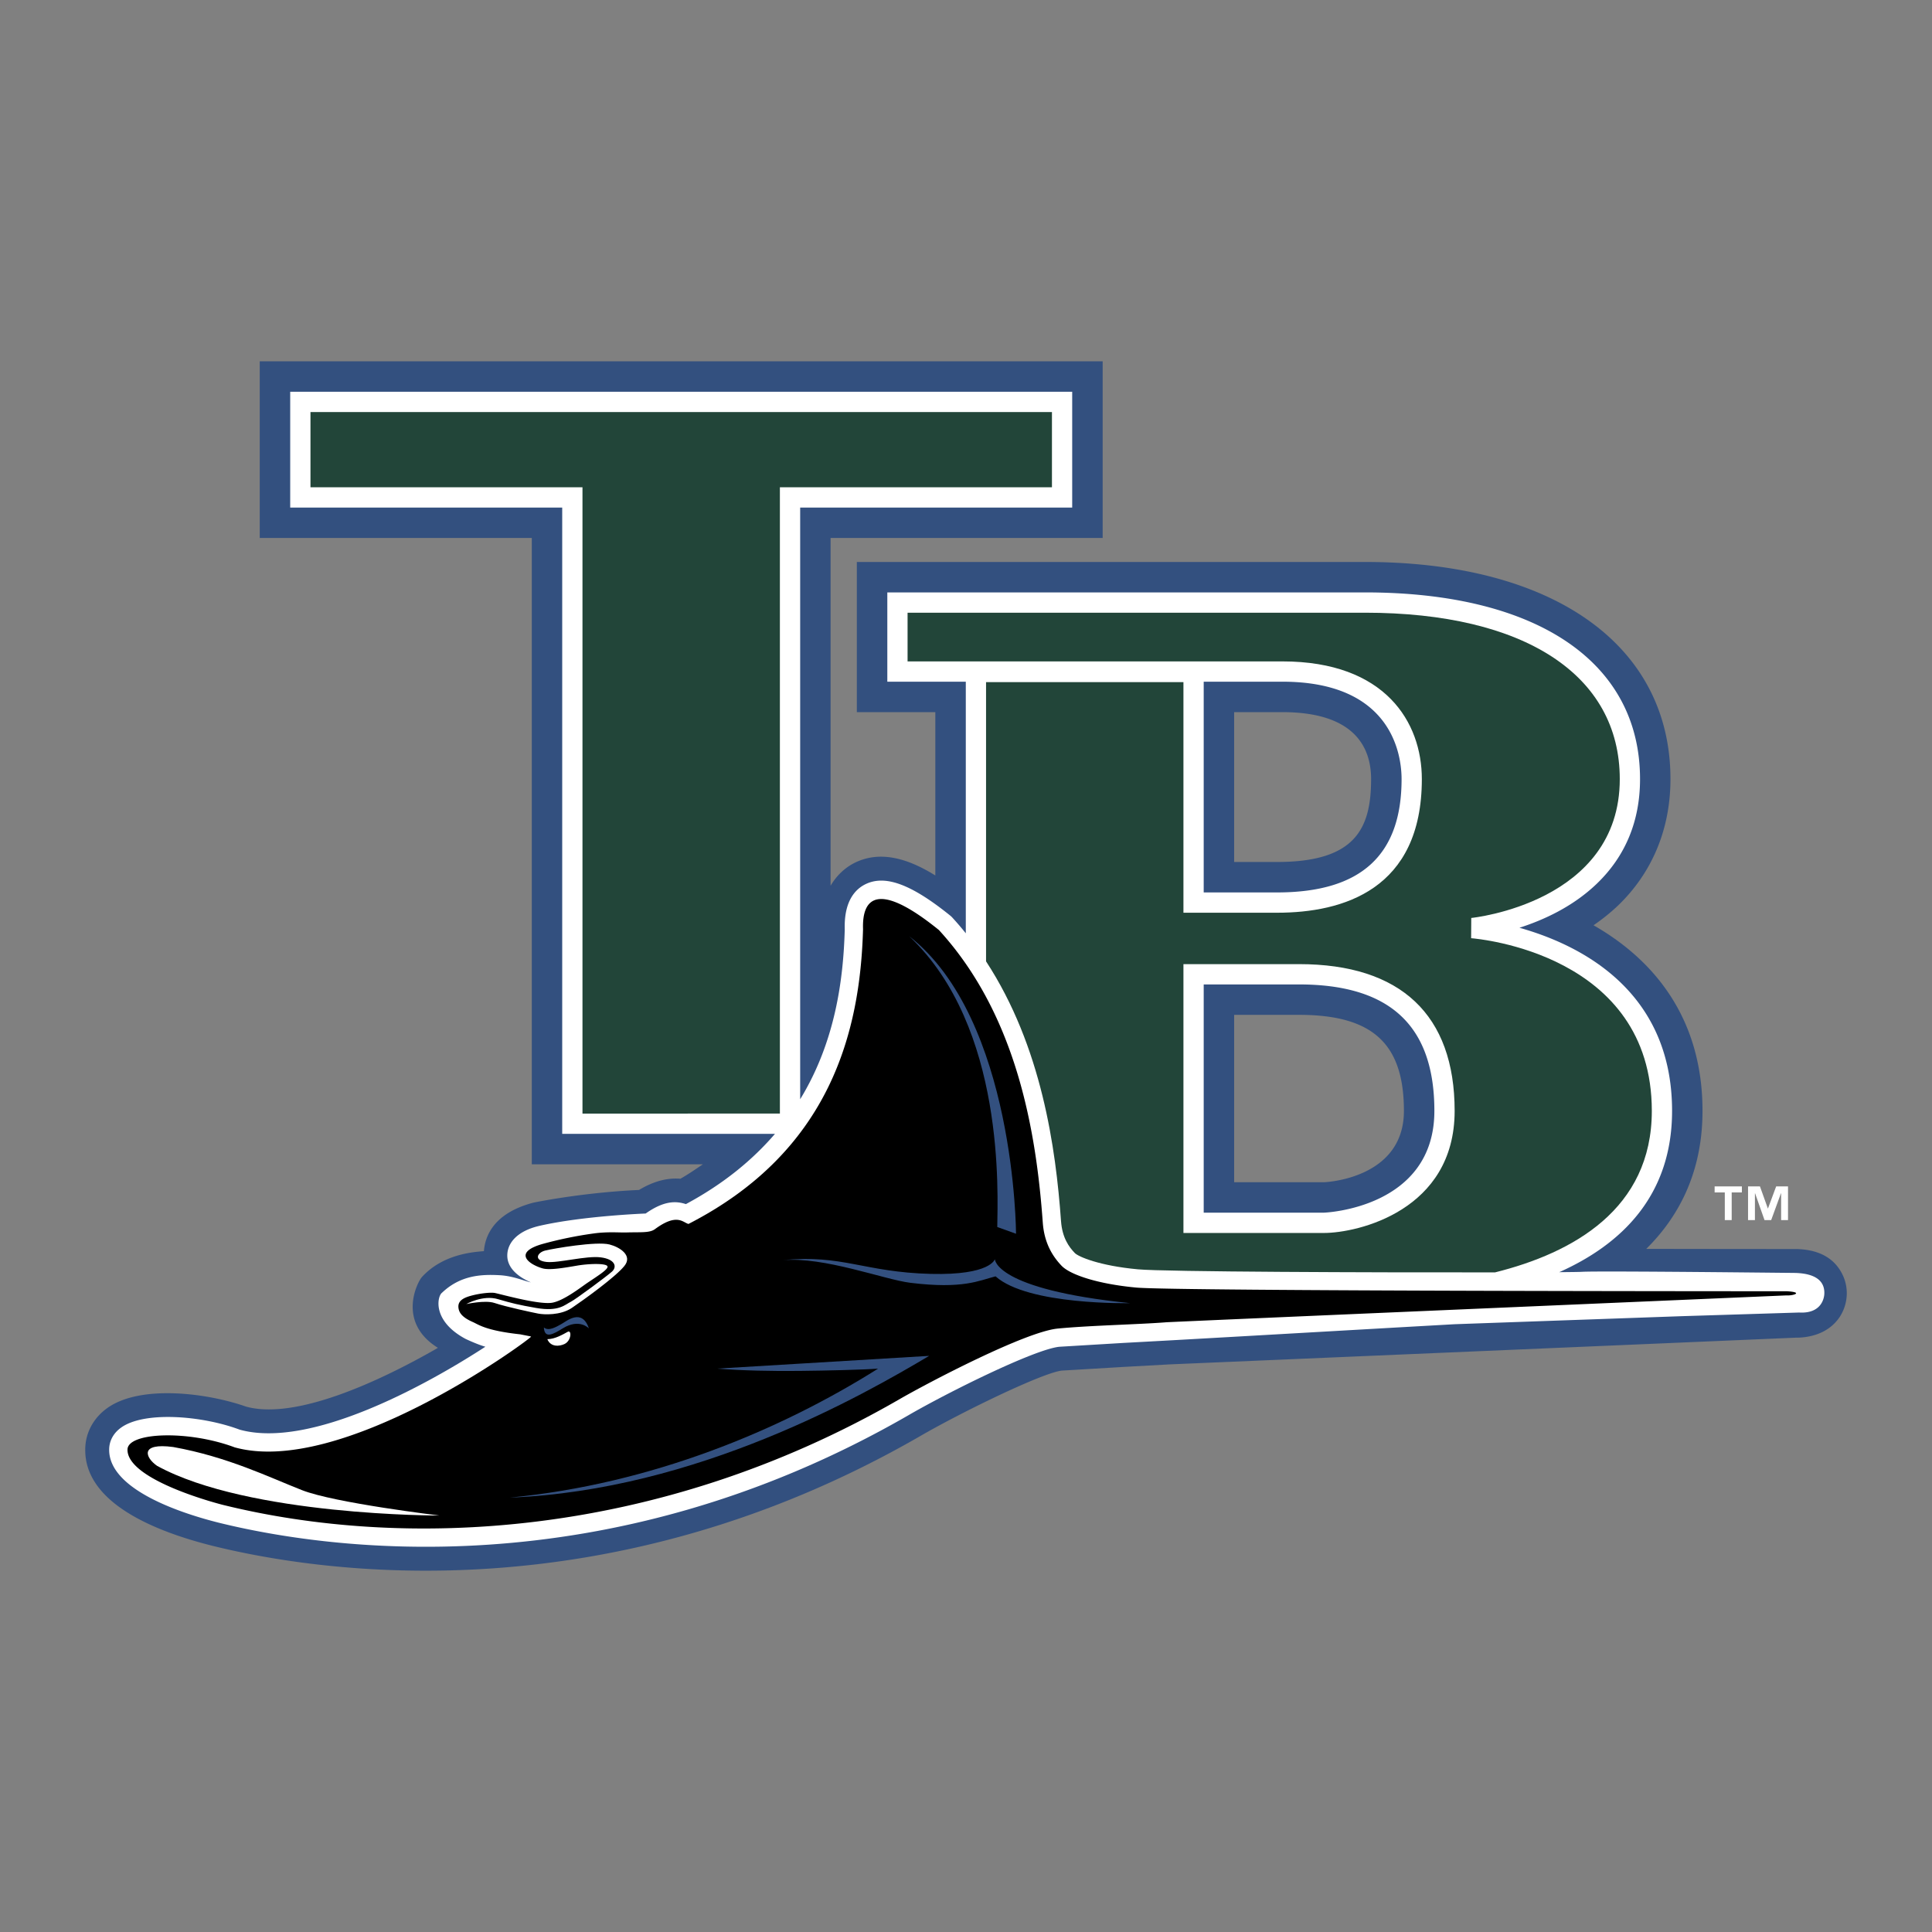 <svg xmlns="http://www.w3.org/2000/svg" width="2500" height="2500" viewBox="0 0 192.756 192.756"><rect x="0" y="0" width="192.756" height="192.756" fill="#808080" stroke="none"/><g fill-rule="evenodd" clip-rule="evenodd"><path fill="#fff" fill-opacity="0" d="M0 0h192.756v192.756H0V0z"/><path d="M183.805 127.123c-1.158-2.322-3.564-2.455-4.469-2.506-4.682 0-9.82-.006-15.088-.016 3.457-3.418 5.611-7.924 5.611-13.766 0-9.496-5.092-15.221-10.873-18.521a19.826 19.826 0 0 0 2.43-1.954c3.432-3.293 5.246-7.664 5.246-12.631 0-13.361-11.676-21.661-30.479-21.661H85.488V71.05h7.83v16.296c-2.562-1.593-5.403-2.58-8.061-1.256-.713.357-1.669 1.051-2.389 2.28V53.675h27.146V36.048h-84.1v17.627h27.143v62.487h17.071c-.729.49-1.444.99-2.242 1.441-1.339-.111-2.712.266-4.13 1.119-5.784.264-10.542 1.268-10.542 1.268-3.977 1.049-4.813 3.336-4.936 4.838-1.135.096-4.111.309-6.189 2.59-.434.479-2.528 4.5 1.604 7.057-5.922 3.414-14.245 7.217-19.146 5.863-3.879-1.365-10.479-2.199-13.784.104-1.446 1.006-2.268 2.543-2.258 4.219-.018 5.275 6.894 8.115 12.699 9.566 10.857 2.691 39.451 7.002 70.582-10.934 4.08-2.369 12.19-6.32 14.147-6.547.027 0 6.262-.373 6.262-.373l4.51-.248c.057 0 61.096-2.607 62.428-2.664 1.002.012 3.17-.201 4.416-2.07a4.34 4.34 0 0 0 .705-2.367 4.246 4.246 0 0 0-.449-1.901zM123.131 71.05h4.807c7.324 0 8.857 3.633 8.857 6.68 0 4.962-1.59 8.27-9.377 8.27h-4.287V71.05zm0 30.202h6.471c7.34 0 10.467 2.865 10.467 9.584 0 6.811-7.904 7.117-7.984 7.117h-8.953l-.001-16.701z" fill="#33507f"/><path d="M179.205 127.004c-.096-.004-.98-.012-.98-.012-12.762-.133-19.436-.164-20.402-.102-.227.014-1.023.025-2.256.035 6.164-2.752 11.256-7.596 11.256-16.09 0-12.139-9.35-16.619-15.227-18.272 2.416-.777 5.328-2.099 7.717-4.394 2.861-2.747 4.314-6.259 4.314-10.44 0-11.663-10.262-18.624-27.443-18.624H88.528v8.907h7.83v25.104a30.324 30.324 0 0 0-1.335-1.559 1.796 1.796 0 0 0-.193-.187c-3.905-3.157-6.527-4.128-8.506-3.141-.946.471-2.048 1.585-2.048 4.197 0 .109 0 .219.004.335-.139 4.921-.922 11.142-4.447 16.912V50.639h27.14V39.085H28.954V50.64h27.138v62.487h21.225c-2.207 2.566-5.081 4.965-8.885 7.008-.985-.326-2.192-.35-4.014.938-.028.002-6.236.234-10.584 1.227-2.257.518-3.208 1.725-3.221 2.939v.031c0 1.158.945 2.068 2.353 2.672-.63-.121-1.785-.654-3.176-.717-1.728-.086-3.833-.018-5.694 1.756-.461.338-1.024 2.795 2.359 4.604 0 0 1.153.551 1.972.779-5.755 3.74-17.434 10.24-24.517 8.273-3.729-1.398-9.451-1.859-11.785-.234-.803.557-1.236 1.354-1.232 2.246-.014 4.092 7.611 6.438 10.886 7.26 10.572 2.619 38.435 6.816 68.811-10.684 3.921-2.279 12.616-6.604 15.102-6.857l6.393-.383 4.434-.242c-.029.004 7.76-.438 7.76-.438l15.178-.867 5.676-.32 22.574-.799 11.787-.367c2.283.133 2.5-1.506 2.518-1.836.107-1.952-2.088-2.073-2.807-2.112zm-59.111-58.991h7.857c11.029 0 11.885 7.436 11.885 9.717 0 7.608-4.066 11.308-12.418 11.308h-7.324V68.013zm11.99 52.975h-11.99V98.217h9.508c9.086 0 13.506 4.125 13.506 12.619-.001 9.717-10.913 10.152-11.024 10.152z" fill="#fff"/><path d="M141.857 77.73c0 11.019-7.852 13.333-14.439 13.333h-9.346V68.055H98.379v27.86c5.555 8.503 6.953 18.607 7.479 25.912.121 1.674.797 2.586 1.377 3.189.352.363 2.436 1.27 6.299 1.625 2.592.25 23.467.322 35.629.305 7.756-1.938 15.639-6.301 15.639-16.109 0-15.652-17.293-17.174-18.027-17.232l.012-2.019c.146-.014 14.818-1.531 14.818-13.855 0-10.395-9.504-16.601-25.42-16.601H90.549v4.859h37.409c10.247-.001 13.899 6.065 13.899 11.741zm-9.773 45.284h-14.012V96.191h11.529c10.158 0 15.529 5.064 15.529 14.645.001 9.939-9.661 12.178-13.046 12.178z" fill="#224539"/><path d="M105.512 132.553c3.221-.314 8.164-.414 10.861-.631 1.365-.08 61.857-2.68 61.857-2.68.701.047 1.756-.32.029-.414-.227 0-61.07 0-64.9-.367-3.832-.355-6.594-1.279-7.451-2.182-.846-.893-1.723-2.201-1.871-4.324-.635-8.719-2.471-20.551-10.362-29.166-6.081-4.924-7.677-3.217-7.569-.092-.282 10.17-3.21 22.131-17.415 29.416-.554-.135-1.124-1.117-3.351.521-.522.391-1.443.285-2.814.328-.701.025-1.868-.094-3.275.098a39.489 39.489 0 0 0-4.944 1.002c-3.233.854-1.575 2.08-.18 2.482.697.199 2.113-.043 3.409-.266 1.306-.225 2.989-.246 3.074.072.09.273-.888.895-1.949 1.602-.665.445-2.382 1.809-3.565 2.02-1.266.221-4.855-.781-5.699-.967-.367-.084-1.483.014-2.444.283-.946.26-1.292.637-1.207 1.225.067.488.408.945 1.444 1.393.572.258 1.312.854 4.719 1.221.037.012.971.189 1.015.203l.067.031c-.768.762-19.007 13.963-29.572 11.043-4.624-1.736-10.708-1.523-10.698.236-.009 3.115 9.504 5.498 9.504 5.498 17.959 4.443 43.173 3.488 67.454-10.502 2.875-1.667 12.589-6.759 15.833-7.083z"/><path d="M50.87 149.416c18.654-.736 35.236-10.219 41.832-14.141l-21.144 1.271c2.481.203 5.505.26 8.198.23 2.724-.027 6.368-.117 7.849-.227-9.785 6.164-22.654 11.519-36.735 12.867zM78.057 125.73c6.01-.6 8.139 1.199 14.818 1.367 5.99.148 6.383-1.473 6.383-1.473s-.051 3.008 13.494 4.391c0 0-10.184.234-13.426-2.674-1.633.414-3.234 1.291-8.488.646-2.649-.325-8.597-2.632-12.781-2.257z" fill="#33507f"/><path d="M43.85 151.205s-19.034.047-28.174-4.955c-1.189-.824-1.778-2.332 1.605-1.881 5.457.982 9.578 3.023 12.833 4.297 3.242 1.285 13.736 2.539 13.736 2.539z" fill="#fff"/><path d="M99.498 122.42c.031-3.217.848-19.949-8.793-29.019 10.604 8.283 10.665 29.691 10.665 29.691l-1.872-.672zM54.261 132.438c.473.424 1.287-.084 1.748-.338.512-.277 2.043-1.621 2.745.432 0 0-.941-1.021-2.592-.01-.981.605-1.837 1.087-1.901-.084z" fill="#33507f"/><path d="M54.607 133.609c.752 0 1.555-.471 2.013-.723.431-.275.413.869-.3 1.207-.487.233-1.372.339-1.713-.484zM60.812 124.162c-1.317-.338-5.615.41-6.404.602-.793.186-1.213.992.115 1.141 1.19.129 3.981-.646 5.416-.457 1.443.184 1.656.955 1.102 1.434-.544.482-3.614 2.754-4.073 2.986-.597.287-1.181 1.023-3.469.629-1.789-.312-2.454-.48-3.808-.877-1.501-.457-3.176.488-3.176.488s1.891-.418 2.809-.113c1.25.414 3.796.949 4.368 1.062.563.113 2.231.195 3.358-.564 1.144-.77 4.327-3.062 5.235-4.176.883-1.069-.483-1.901-1.473-2.155zM173.789 118.967h-1.018v2.764h-.688v-2.764h-1.014v-.598h2.719v.598h.001zm4.602 2.763h-.688v-2.674h-.018l-.975 2.674h-.664l-.941-2.674h-.016v2.674h-.686v-3.361h1.188l.787 2.197h.014l.816-2.197h1.182v3.361h.001z" fill="#fff"/><path d="M104.953 48.615H77.81v62.487H58.114V48.615H30.976v-7.504h73.977v7.504z" fill="#224539"/></g></svg>
